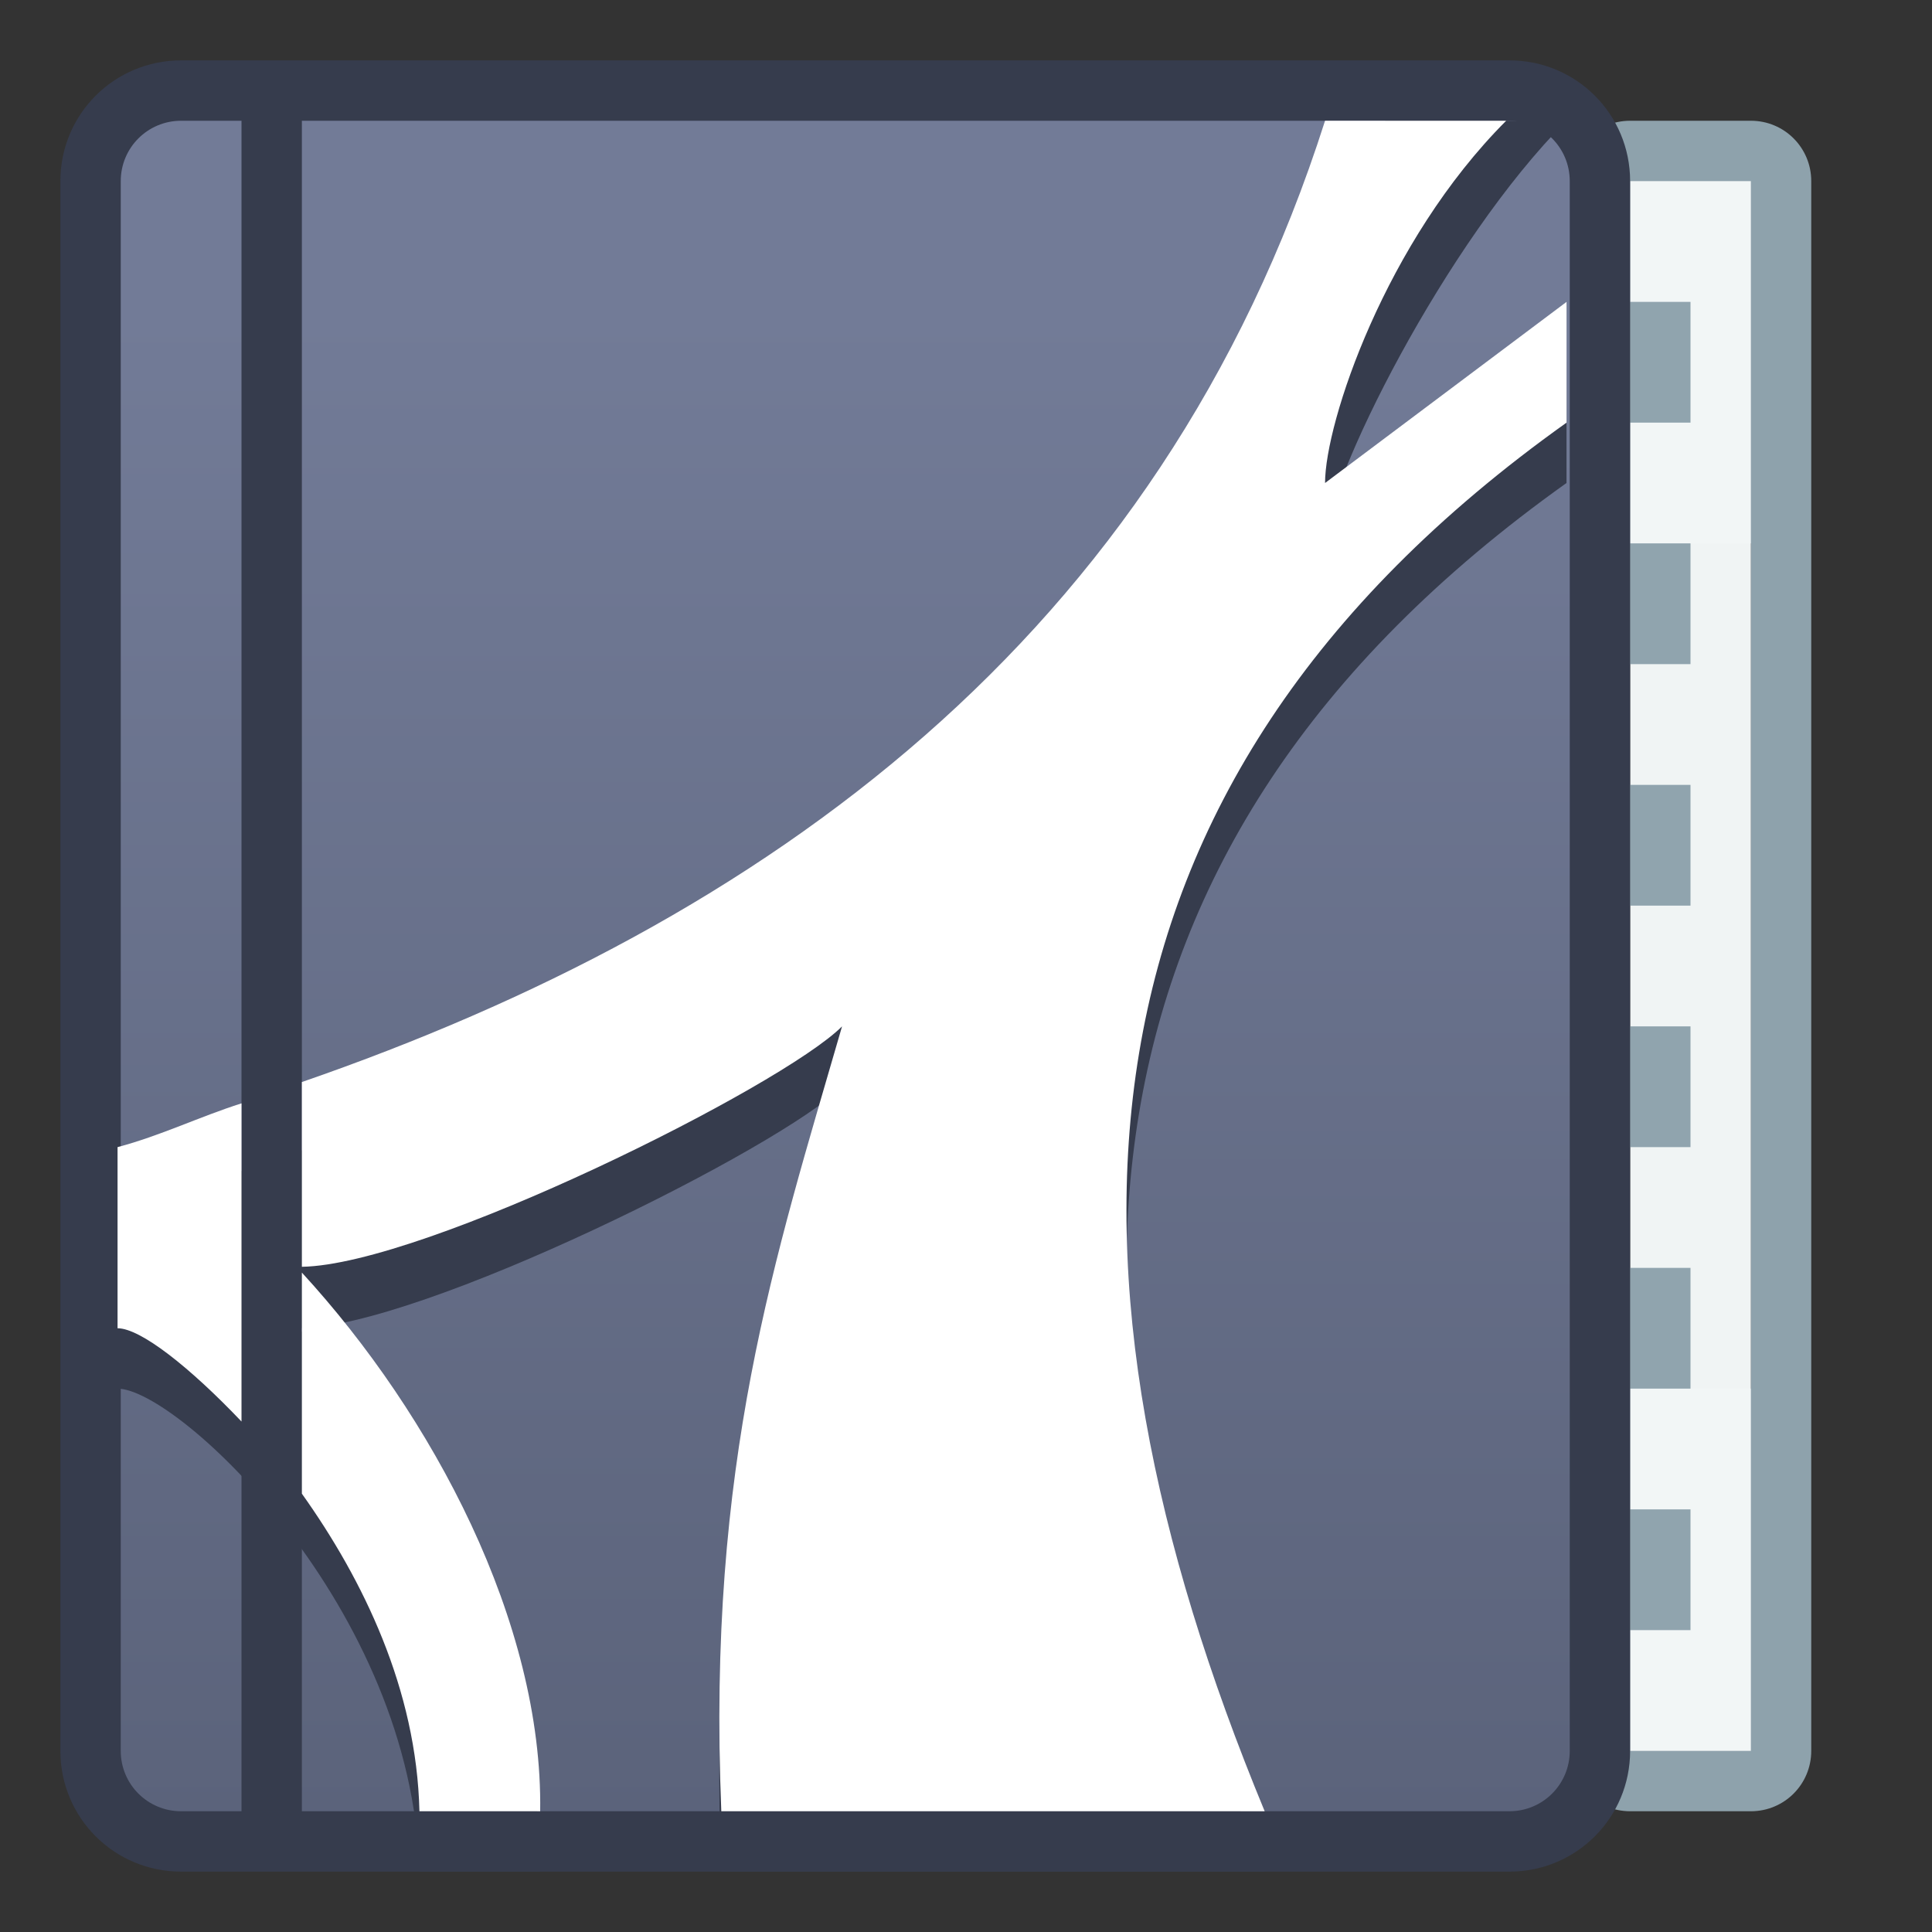 <?xml version="1.0" encoding="UTF-8" standalone="no"?>
<!-- Created with Inkscape (http://www.inkscape.org/) -->

<svg
   xmlns:dc="http://purl.org/dc/elements/1.1/"
   xmlns:cc="http://creativecommons.org/ns#"
   xmlns:rdf="http://www.w3.org/1999/02/22-rdf-syntax-ns#"
   xmlns:svg="http://www.w3.org/2000/svg"
   xmlns="http://www.w3.org/2000/svg"
   xmlns:xlink="http://www.w3.org/1999/xlink"
   xmlns:sodipodi="http://sodipodi.sourceforge.net/DTD/sodipodi-0.dtd"
   xmlns:inkscape="http://www.inkscape.org/namespaces/inkscape"
   width="32"
   height="32"
   viewBox="0 0 32 32"
   version="1.1"
   id="svg8"
   inkscape:version="0.91 r13725"
   sodipodi:docname="qpdfview.svg">
  <rect x="0" y="0" width="32" height="32" fill="#333333" stroke="none"/>
  <title
     id="title7895">Antu icon Theme</title>
  <defs
     id="defs2">
    <linearGradient
       inkscape:collect="always"
       xlink:href="#linearGradient4582-5"
       id="linearGradient852"
       x1="8.712"
       y1="295.601"
       x2="8.712"
       y2="288.987"
       gradientUnits="userSpaceOnUse"
       gradientTransform="matrix(3.78,0,0,3.78,-15.929,-804.584)" />
    <linearGradient
       id="linearGradient4582-5"
       inkscape:collect="always">
      <stop
         id="stop4578-3"
         offset="0"
         style="stop-color:#5b637b;stop-opacity:1" />
      <stop
         id="stop4580-5"
         offset="1"
         style="stop-color:#727b97;stop-opacity:1" />
    </linearGradient>
  </defs>
  <sodipodi:namedview
     id="base"
     pagecolor="#ffffff"
     bordercolor="#666666"
     borderopacity="1.0"
     inkscape:pageopacity="0.0"
     inkscape:pageshadow="2"
     inkscape:zoom="11.2"
     inkscape:cx="5.8438571"
     inkscape:cy="9.1055317"
     inkscape:document-units="px"
     inkscape:current-layer="layer1"
     showgrid="true"
     units="px"
     inkscape:window-width="1360"
     inkscape:window-height="697"
     inkscape:window-x="0"
     inkscape:window-y="0"
     inkscape:window-maximized="1"
     objecttolerance="10"
     gridtolerance="10"
     guidetolerance="10"
     showguides="true">
    <inkscape:grid
       type="xygrid"
       id="grid7897"
       empspacing="4" />
  </sodipodi:namedview>
  <g
     inkscape:label="Capa 1"
     inkscape:groupmode="layer"
     id="layer1"
     transform="translate(0,-282.65)">
    <path
       inkscape:connector-curvature="0"
       id="rect868"
       d="m 27,284.65 c -0.554,0 -1,0.446 -1,1 v 5 c 0,0.554 0.446,1 1,1 h 2 v 14 h -2 c -0.554,0 -1,0.446 -1,1 v 5 c 0,0.554 0.446,1 1,1 h 2 c 0.554,0 1,-0.446 1,-1 v -4 -1 -16 -2 -3 c 0,-0.554 -0.446,-1 -1,-1 z"
       style="opacity:0.98;fill:#90a4ae;fill-opacity:1;stroke:none;stroke-width:2;stroke-linecap:round;stroke-linejoin:round;stroke-miterlimit:4;stroke-dasharray:none;stroke-dashoffset:0;stroke-opacity:1" />
    <path
       inkscape:connector-curvature="0"
       id="rect870"
       d="m 27,285.65 v 3 2 16 3 2 h 2 v -2 -3 -16 -2 -3 z"
       style="opacity:0.98;fill:#f3f7f7;fill-opacity:1;stroke:none;stroke-width:2;stroke-linecap:round;stroke-linejoin:round;stroke-miterlimit:4;stroke-dasharray:none;stroke-dashoffset:0;stroke-opacity:1" />
    <path
       inkscape:connector-curvature="0"
       style="fill:#90a4ae;fill-opacity:1;stroke:none;stroke-width:2;stroke-linecap:round;stroke-linejoin:round;stroke-miterlimit:4;stroke-dasharray:none;stroke-opacity:1"
       d="m 28,287.65 v 2 h -6 v -2 z m -7,0 v 2 h -3 v -2 z m -4,0 v 2 h -4 v -2 z m -5,0 v 2 H 10 v -2 z m 16,4 v 2 h -3 v -2 z m -4,0 v 2 h -8 v -2 z m -9,0 v 2 h -2 v -2 z m -3,0 v 2 H 10 v -2 z m 16,4 v 2 h -5 v -2 z m -6,0 v 2 h -2 v -2 z m -3,0 v 2 h -4 v -2 z m -5,0 v 2 H 10 v -2 z m 14,4 v 2 h -2 v -2 z m -3,0 v 2 h -2 v -2 z m -3,0 v 2 h -5 v -2 z m -6,0 v 2 h -4 v -2 z m 12,4 v 2 h -6 v -2 z m -7,0 v 2 h -2 v -2 z m -3,0 v 2 h -3 v -2 z m -4,0 v 2 h -3 v -2 z m 14,4 v 2 h -3 v -2 z m -4,0 v 2 h -7 v -2 z m -8,0 v 2 h -2 v -2 z m -3,0 v 2 h -2 v -2 z"
       id="rect969" />
    <path
       id="rect843"
       d="m 3,283.65 h 22 c 1.108,0 2,0.892 2,2 v 26 c 0,1.108 -0.892,2 -2,2 H 3 c -1.108,0 -2,-0.892 -2,-2 v -26 c 0,-1.108 0.892,-2 2,-2 z"
       style="opacity:1;fill:#363c4d;fill-opacity:1;stroke:none;stroke-width:2.393;stroke-linecap:round;stroke-linejoin:round;stroke-miterlimit:4;stroke-dasharray:none;stroke-opacity:1"
       inkscape:connector-curvature="0"
       sodipodi:nodetypes="sssssssss" />
    <path
       inkscape:connector-curvature="0"
       style="opacity:1;fill:url(#linearGradient852);fill-opacity:1.0;stroke:none;stroke-width:2.234;stroke-linecap:round;stroke-linejoin:round;stroke-miterlimit:4;stroke-dasharray:none;stroke-opacity:1"
       d="m 3,284.65 c -0.554,0 -1,0.446 -1,1 v 26 c 0,0.554 0.446,1 1,1 h 1 v -28 z m 2,0 v 28 h 20 c 0.554,0 1,-0.446 1,-1 v -26 c 0,-0.554 -0.446,-1 -1,-1 z"
       id="rect843-3" />
    <g
       id="layer1-6"
       inkscape:label="Capa 1"
       transform="translate(-2.054,0)">
      <g
         transform="translate(8,-20)"
         id="g2446">
        <path
           style="fill:#363c4d;fill-opacity:1;stroke:none;stroke-width:1px;stroke-linecap:round;stroke-linejoin:round;stroke-opacity:1"
           d="m 1,333.65 2,0 c 0.046,-3.15 -1.803,-6.636 -4,-9 2,0 8,-3 9,-4 -1.113,3.842 -2.238,7.223 -2,13 l 9,0 c -3.687,-8.909 -3.525,-16.926 5,-23 l 0,-2 -4,3 c 0,-1 2,-5 4,-7 l -3,0 c -3.099,9.722 -12.035,15.633 -21,18 l 0,3 c 1,0 4.9,3.644 5,8 z"
           id="path1376-6"
           inkscape:connector-curvature="0"
           sodipodi:nodetypes="cccccccccccccc" />
        <path
           style="fill:#ffffff;fill-opacity:1;stroke:none;stroke-width:1px;stroke-linecap:round;stroke-linejoin:round;stroke-opacity:1"
           d="M 5 20.982 C 7.032 20.95 12.953 17.995 13.947 17 C 12.835 20.842 11.709 24.223 11.947 30 L 20.947 30 C 17.261 21.09 17.422 13.074 25.947 7 L 25.947 5 L 21.947 8 C 21.947 7 22.947 4 24.947 2 L 21.947 2 C 19.214 10.576 12.647 15.277 5 17.922 L 5 20.982 z "
           id="path4179"
           transform="translate(-5.946,302.65)" />
        <path
           style="fill:#ffffff;fill-opacity:1;stroke:none;stroke-width:1px;stroke-linecap:round;stroke-linejoin:round;stroke-opacity:1"
           d="M 5 24.74 C 6.012 26.161 6.901 27.982 6.947 30 L 8.947 30 C 8.993 26.879 7.17 23.441 5 21.078 L 5 24.74 z "
           id="path4177"
           transform="translate(-5.946,302.65)" />
        <path
           style="fill:#ffffff;fill-opacity:1;stroke:none;stroke-width:1px;stroke-linecap:round;stroke-linejoin:round;stroke-opacity:1"
           d="M 4 18.275 C 3.304 18.496 2.658 18.812 1.947 19 L 1.947 22 C 2.328 22 3.147 22.648 4 23.545 L 4 18.275 z "
           id="path4175"
           transform="translate(-5.946,302.65)" />
      </g>
    </g>
  </g>
</svg>
